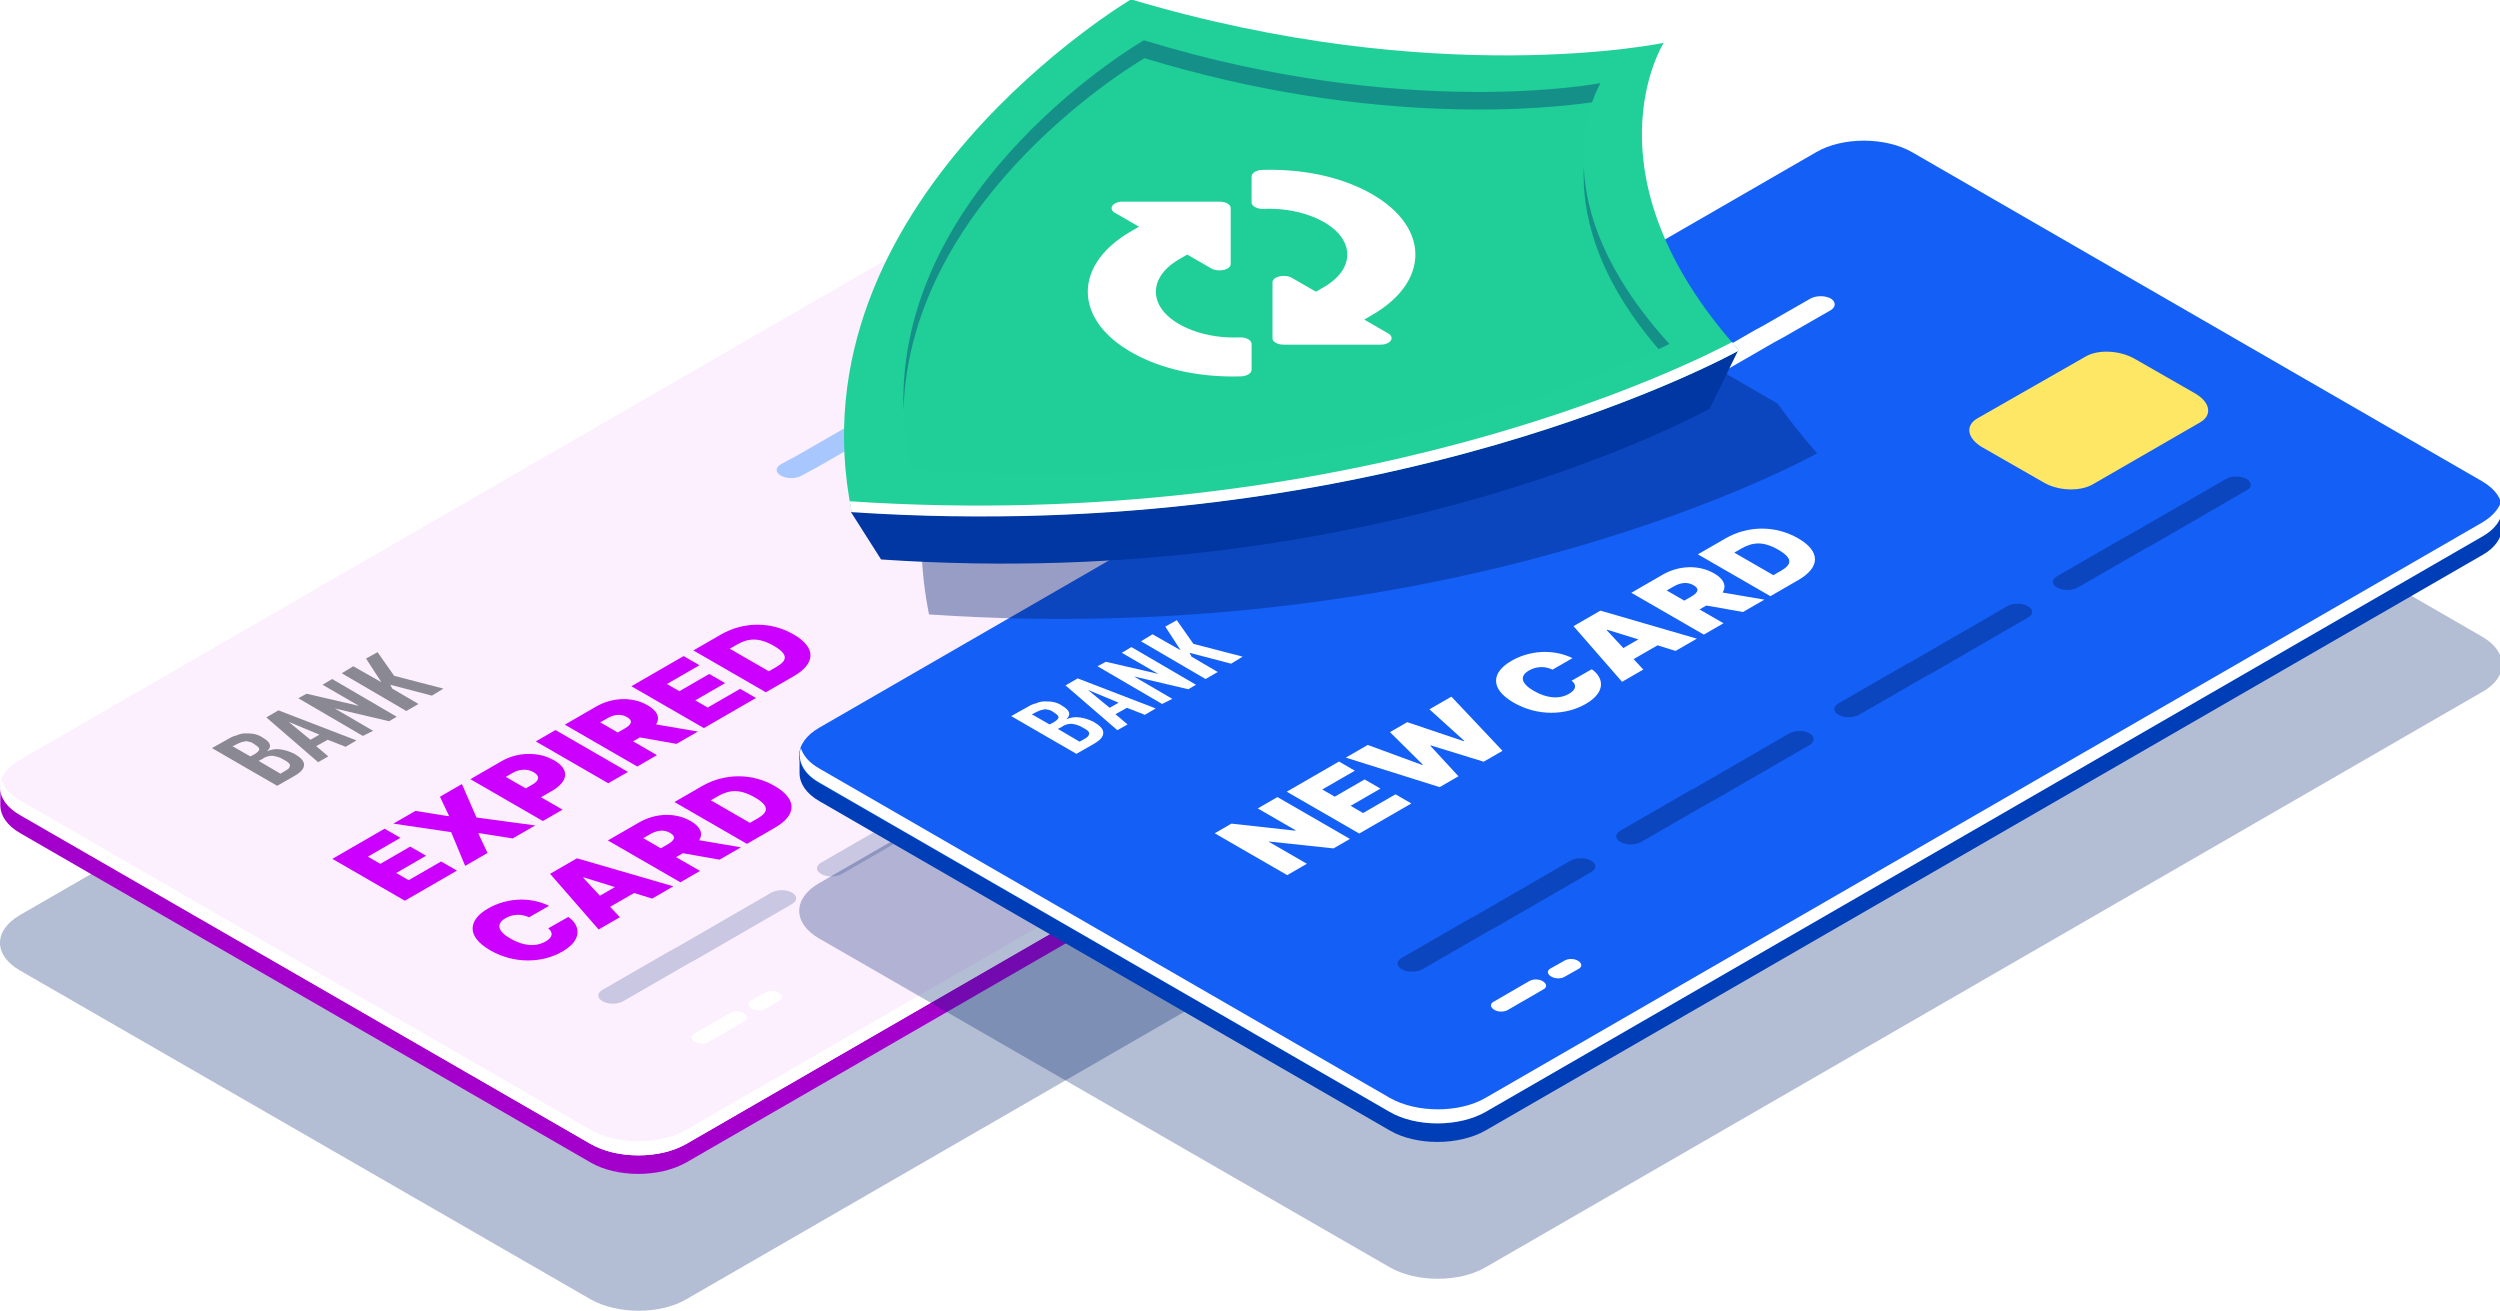 <svg width="391" height="205" viewBox="0 0 391 205" fill="none" xmlns="http://www.w3.org/2000/svg">
<g clip-path="url(#clip0)">
<path opacity="0.3" d="M3.15 143.1L159.05 53.1C163.15 50.7 169.85 50.7 174.05 53.1L263.25 104.6C267.35 107 267.35 110.9 263.25 113.2L107.35 203.2C103.25 205.6 96.55 205.6 92.35 203.2L3.15 151.8C-1.05 149.4 -1.05 145.5 3.15 143.1Z" fill="#002270"/>
<path d="M266.35 87.6V84.8L265.65 85.5C265.15 84.7 264.35 84 263.25 83.3L174.05 31.8C169.95 29.4 163.25 29.4 159.05 31.8L3.15 121.7C2.15 122.3 1.45 122.9 0.85 123.6L0.05 123.2V125.9C0.05 127.5 1.05 129.1 3.15 130.3L92.35 181.8C96.45 184.2 103.15 184.2 107.35 181.8L263.25 91.8C265.25 90.7 266.25 89.1 266.35 87.6Z" fill="#A300CC"/>
<path d="M3.15 118.8L159.05 28.8C163.15 26.4 169.85 26.4 174.05 28.8L263.25 80.3C267.35 82.7 267.35 86.6 263.25 88.9L107.35 178.9C103.25 181.3 96.55 181.3 92.35 178.9L3.15 127.5C-1.05 125.1 -1.05 121.2 3.15 118.8Z" fill="#FCF0FF"/>
<path d="M263.25 86.7L107.35 176.7C103.25 179.1 96.55 179.1 92.35 176.7L3.15 125.2C1.55 124.3 0.65 123.2 0.25 122C-0.35 123.9 0.65 126 3.15 127.4L92.35 178.9C96.451 181.3 103.15 181.3 107.35 178.9L263.25 88.9C265.85 87.4 266.75 85.4 266.15 83.5C265.75 84.7 264.75 85.8 263.25 86.7Z" fill="white"/>
<path opacity="0.5" d="M202.23 85.797L219.03 76.097C221.03 74.997 220.73 72.997 218.43 71.597L208.83 66.097C206.53 64.797 203.13 64.597 201.13 65.797L184.33 75.397C182.33 76.497 182.63 78.497 184.93 79.897L194.53 85.397C196.83 86.797 200.23 86.897 202.23 85.797Z" fill="#FFE766"/>
<g opacity="0.5">
<path d="M43.35 122.9L33.15 117L35.65 115.6C36.15 115.3 36.55 115.1 37.05 115C37.45 114.8 37.95 114.7 38.35 114.7C38.85 114.7 39.25 114.7 39.75 114.8C40.25 114.9 40.75 115.1 41.15 115.4C42.35 116.1 42.55 116.8 41.75 117.5C42.45 117.2 43.15 117.1 43.85 117.2C44.55 117.3 45.25 117.5 46.05 117.9C47.05 118.5 47.55 119 47.55 119.6C47.55 120.2 47.15 120.7 46.15 121.3L43.35 122.9ZM39.15 118.3L39.75 118C40.25 117.7 40.55 117.4 40.55 117.2C40.55 116.9 40.25 116.7 39.65 116.3C39.35 116.1 39.05 116 38.85 116C38.65 115.9 38.35 115.9 38.15 116C37.95 116 37.65 116.1 37.45 116.2C37.25 116.3 36.95 116.4 36.65 116.6L36.35 116.7L39.15 118.3ZM43.85 121L44.55 120.6C45.15 120.3 45.35 120 45.35 119.7C45.35 119.4 44.95 119.1 44.35 118.8C43.75 118.4 43.15 118.3 42.65 118.2C42.15 118.2 41.55 118.3 41.05 118.7L40.45 119L43.85 121Z" fill="#171F27"/>
<path d="M49.75 119.2L41.65 112.2L43.55 111.1L55.75 115.8L54.05 116.8L51.25 115.7L49.45 116.7L51.35 118.3L49.75 119.2ZM48.55 115.7L49.95 114.9L45.15 112.9L48.55 115.7Z" fill="#171F27"/>
<path d="M56.75 115.1L46.65 109.2L47.95 108.5L56.15 110.4L50.45 107.1L51.95 106.2L62.05 112.1L60.85 112.8L52.35 110.8L58.35 114.3L56.75 115.1Z" fill="#171F27"/>
<path d="M63.55 111.2L53.45 105.3L55.25 104.2L59.65 106.7L57.25 103L59.05 102L61.65 105.7L69.35 107.7L67.55 108.8L61.05 107.1L61.35 107.7L65.45 110.1L63.55 111.2Z" fill="#171F27"/>
</g>
<g opacity="0.5">
<path opacity="0.4" d="M123.85 139.6C122.95 139.1 121.55 139.1 120.65 139.6L105.95 148.1L104.65 148.8L94.25 154.8C93.35 155.3 93.35 156.1 94.25 156.6C95.15 157.1 96.55 157.1 97.45 156.6L107.85 150.6L109.15 149.9L123.85 141.4C124.75 140.9 124.75 140.1 123.85 139.6Z" fill="#002270"/>
<path opacity="0.4" d="M158.05 119.7C157.15 119.2 155.75 119.2 154.85 119.7L140.15 128.2L138.85 128.9L128.45 134.9C127.55 135.4 127.55 136.2 128.45 136.7C129.35 137.2 130.75 137.2 131.65 136.7L142.05 130.7L143.35 130L158.05 121.5C158.85 121 158.85 120.2 158.05 119.7Z" fill="#002270"/>
<path opacity="0.4" d="M192.15 99.8C191.25 99.3 189.85 99.3 188.95 99.8L174.25 108.3L172.95 109L162.55 115C161.65 115.5 161.65 116.3 162.55 116.8C163.45 117.3 164.85 117.3 165.75 116.8L176.15 110.8L177.45 110.1L192.15 101.6C193.05 101.1 193.05 100.3 192.15 99.8Z" fill="#002270"/>
<path opacity="0.4" d="M226.35 79.9C225.45 79.4 224.05 79.4 223.15 79.9L208.45 88.4L207.15 89.1L196.75 95.1C195.85 95.6 195.85 96.4 196.75 96.9C197.65 97.4 199.05 97.4 199.95 96.9L210.35 90.9L211.65 90.2L226.35 81.7C227.25 81.3 227.25 80.4 226.35 79.9Z" fill="#002270"/>
</g>
<path opacity="0.5" d="M161.35 51.7C160.45 51.2 159.05 51.2 158.15 51.7L150.65 56L149.35 56.7L138.95 62.7C138.05 63.2 138.05 64 138.95 64.5C139.85 65 141.25 65 142.15 64.5L152.55 58.5L153.85 57.8L161.35 53.5C162.15 53 162.15 52.2 161.35 51.7Z" fill="#579EFF"/>
<path opacity="0.5" d="M135.25 67C134.35 66.5 132.95 66.5 132.05 67L124.55 71.3L123.25 72L122.15 72.6C121.25 73.1 121.25 73.9 122.15 74.4C123.05 74.9 124.45 74.9 125.35 74.4L126.45 73.8L127.75 73.1L135.25 68.8C136.05 68.4 136.05 67.5 135.25 67Z" fill="#579EFF"/>
<path d="M110.75 163L116.45 159.7C116.95 159.4 116.95 158.9 116.35 158.5C115.75 158.1 114.85 158.1 114.25 158.4L108.55 161.7C108.05 162 108.05 162.5 108.65 162.9C109.25 163.3 110.15 163.3 110.75 163Z" fill="white"/>
<path d="M119.65 157.8L121.95 156.5C122.45 156.2 122.45 155.7 121.85 155.3C121.25 154.9 120.35 154.9 119.75 155.2L117.45 156.5C116.95 156.8 116.95 157.3 117.55 157.7C118.15 158.1 119.15 158.1 119.65 157.8Z" fill="white"/>
<path d="M63.319 140.87L71.468 136.166L68.988 134.734L63.917 137.661L61.969 136.536L66.641 133.839L64.161 132.407L59.489 135.105L57.54 133.98L62.633 131.039L60.153 129.608L51.982 134.325L63.319 140.87ZM64.979 126.822L61.525 128.816L70.559 130.145L72.751 135.425L76.25 133.405L74.81 130.35L74.899 130.299L80.191 131.13L83.712 129.097L74.523 127.857L72.242 122.629L68.81 124.61L70.227 127.602L70.138 127.653L64.979 126.822ZM84.906 128.408L87.984 126.631L84.618 124.688L86.323 123.703C88.909 122.211 89.119 120.332 86.678 118.923C84.264 117.529 80.981 117.584 78.463 119.038L73.569 121.863L84.906 128.408ZM82.227 123.307L79.105 121.505L80.19 120.878C81.269 120.255 82.493 120.214 83.467 120.776C84.436 121.335 84.391 122.058 83.312 122.681L82.227 123.307ZM86.877 114.18L83.799 115.957L95.136 122.502L98.214 120.725L86.877 114.18ZM99.673 119.883L102.751 118.106L99.009 115.946L100.072 115.332L105.807 116.342L109.15 114.412L102.618 113.3C103.244 112.267 102.862 111.216 101.29 110.308C98.876 108.915 95.748 109.059 93.229 110.513L88.336 113.338L99.673 119.883ZM96.617 114.565L93.872 112.98L94.957 112.354C96.036 111.73 97.105 111.599 98.079 112.162C99.047 112.721 98.782 113.315 97.702 113.939L96.617 114.565ZM110.086 113.872L118.235 109.167L115.755 107.736L110.684 110.663L108.735 109.538L113.407 106.841L110.927 105.409L106.255 108.106L104.307 106.981L109.399 104.041L106.919 102.61L98.749 107.327L110.086 113.872ZM124.145 105.755C127.6 103.761 127.666 101.268 124.123 99.223C120.58 97.177 116.262 97.216 112.764 99.236L108.446 101.728L119.783 108.273L124.145 105.755ZM120.248 104.988L114.137 101.46L115.222 100.833C116.993 99.811 118.654 99.645 121.023 101.012C123.393 102.38 123.105 103.339 121.422 104.31L120.248 104.988ZM85.871 141.668C82.815 140.185 79.162 140.454 76.305 142.103C73.249 143.867 72.873 146.436 76.66 148.622C80.429 150.798 84.83 150.629 87.953 148.827C91.274 146.909 90.654 144.608 88.883 143.407L85.738 145.196C86.552 145.845 86.469 146.59 85.34 147.242C83.84 148.108 81.907 147.996 79.826 146.794C77.855 145.656 77.523 144.493 79.073 143.598C80.258 142.914 81.631 142.927 82.749 143.47L85.871 141.668ZM96.948 143.455L95.431 141.825L99.174 139.664L101.997 140.54L105.318 138.622L90.239 134.238L86.032 136.667L93.627 145.372L96.948 143.455ZM93.826 140.093L91.213 137.28L91.302 137.229L96.173 138.737L93.826 140.093ZM106.41 137.992L109.488 136.215L105.746 134.055L106.809 133.441L112.544 134.451L115.888 132.521L109.355 131.409C109.981 130.376 109.599 129.325 108.027 128.417C105.613 127.024 102.485 127.168 99.967 128.622L95.073 131.447L106.41 137.992ZM103.355 132.674L100.609 131.089L101.694 130.463C102.773 129.84 103.842 129.709 104.816 130.271C105.785 130.83 105.519 131.425 104.44 132.048L103.355 132.674ZM121.185 129.462C124.64 127.468 124.706 124.976 121.163 122.93C117.62 120.885 113.302 120.923 109.804 122.943L105.486 125.436L116.823 131.981L121.185 129.462ZM117.288 128.695L111.177 125.167L112.262 124.541C114.033 123.518 115.694 123.352 118.063 124.72C120.432 126.088 120.145 127.046 118.462 128.018L117.288 128.695Z" fill="#CC00FF"/>
<path opacity="0.3" d="M128.15 138.1L284.05 48.1C288.15 45.7 294.85 45.7 299.05 48.1L388.25 99.6C392.35 102 392.35 105.9 388.25 108.2L232.35 198.2C228.25 200.6 221.55 200.6 217.35 198.2L128.15 146.8C123.95 144.4 123.95 140.5 128.15 138.1Z" fill="#002270"/>
<path d="M391.35 82.6V79.8L390.65 80.5C390.15 79.7 389.35 79 388.25 78.3L299.05 26.8C294.95 24.4 288.25 24.4 284.05 26.8L128.15 116.7C127.15 117.3 126.45 117.9 125.85 118.6L125.05 118.2V120.9C125.05 122.5 126.05 124.1 128.15 125.3L217.35 176.8C221.45 179.2 228.15 179.2 232.35 176.8L388.25 86.8C390.25 85.7 391.25 84.1 391.35 82.6Z" fill="#003EB8"/>
<path d="M128.15 113.8L284.05 23.8C288.15 21.4 294.85 21.4 299.05 23.8L388.25 75.3C392.35 77.7 392.35 81.6 388.25 83.9L232.35 173.9C228.25 176.3 221.55 176.3 217.35 173.9L128.15 122.5C123.95 120.1 123.95 116.2 128.15 113.8Z" fill="#145FF5"/>
<path d="M388.25 81.7L232.35 171.7C228.25 174.1 221.55 174.1 217.35 171.7L128.15 120.2C126.55 119.3 125.65 118.2 125.25 117C124.65 118.9 125.65 121 128.15 122.4L217.35 173.9C221.45 176.3 228.15 176.3 232.35 173.9L388.25 83.9C390.85 82.4 391.75 80.4 391.15 78.5C390.75 79.7 389.75 80.8 388.25 81.7Z" fill="white"/>
<path d="M327.23 75.797L344.03 66.097C346.03 64.997 345.73 62.997 343.43 61.597L333.83 56.097C331.53 54.797 328.13 54.597 326.13 55.797L309.33 65.397C307.33 66.497 307.63 68.497 309.93 69.897L319.53 75.397C321.83 76.797 325.23 76.897 327.23 75.797Z" fill="#FFE766"/>
<path d="M168.35 117.9L158.15 112L160.65 110.6C161.15 110.3 161.55 110.1 162.05 110C162.45 109.8 162.95 109.7 163.35 109.7C163.85 109.7 164.25 109.7 164.75 109.8C165.25 109.9 165.75 110.1 166.15 110.4C167.35 111.1 167.55 111.8 166.75 112.5C167.45 112.2 168.15 112.1 168.85 112.2C169.55 112.3 170.25 112.5 171.05 112.9C172.05 113.5 172.55 114 172.55 114.6C172.55 115.2 172.15 115.7 171.15 116.3L168.35 117.9ZM164.15 113.3L164.75 113C165.25 112.7 165.55 112.4 165.55 112.2C165.55 111.9 165.25 111.7 164.65 111.3C164.35 111.1 164.05 111 163.85 111C163.65 110.9 163.35 110.9 163.15 111C162.95 111 162.65 111.1 162.45 111.2C162.25 111.3 161.95 111.4 161.65 111.6L161.35 111.7L164.15 113.3ZM168.85 116L169.55 115.6C170.15 115.3 170.35 115 170.35 114.7C170.35 114.4 169.95 114.1 169.35 113.8C168.75 113.4 168.15 113.3 167.65 113.2C167.15 113.2 166.55 113.3 166.05 113.7L165.45 114L168.85 116Z" fill="white"/>
<path d="M174.75 114.2L166.65 107.2L168.55 106.1L180.75 110.8L179.05 111.8L176.25 110.7L174.45 111.7L176.35 113.3L174.75 114.2ZM173.55 110.7L174.95 109.9L170.15 107.9L173.55 110.7Z" fill="white"/>
<path d="M181.75 110.1L171.65 104.2L172.95 103.5L181.15 105.4L175.45 102.1L176.95 101.2L187.05 107.1L185.85 107.8L177.35 105.8L183.35 109.3L181.75 110.1Z" fill="white"/>
<path d="M188.55 106.2L178.45 100.3L180.25 99.2L184.65 101.7L182.25 98L184.05 97L186.65 100.7L194.35 102.7L192.55 103.8L186.05 102.1L186.35 102.7L190.45 105.1L188.55 106.2Z" fill="white"/>
<path opacity="0.4" d="M248.85 134.6C247.95 134.1 246.55 134.1 245.65 134.6L230.95 143.1L229.65 143.8L219.25 149.8C218.35 150.3 218.35 151.1 219.25 151.6C220.15 152.1 221.55 152.1 222.45 151.6L232.85 145.6L234.15 144.9L248.85 136.4C249.75 135.9 249.75 135.1 248.85 134.6Z" fill="#002270"/>
<path opacity="0.4" d="M283.05 114.7C282.15 114.2 280.75 114.2 279.85 114.7L265.15 123.2L263.85 123.9L253.45 129.9C252.55 130.4 252.55 131.2 253.45 131.7C254.35 132.2 255.75 132.2 256.65 131.7L267.05 125.7L268.35 125L283.05 116.5C283.85 116 283.85 115.2 283.05 114.7Z" fill="#002270"/>
<path opacity="0.4" d="M317.15 94.8C316.25 94.3 314.85 94.3 313.95 94.8L299.25 103.3L297.95 104L287.55 110C286.65 110.5 286.65 111.3 287.55 111.8C288.45 112.3 289.85 112.3 290.75 111.8L301.15 105.8L302.45 105.1L317.15 96.6C318.05 96.1 318.05 95.3 317.15 94.8Z" fill="#002270"/>
<path opacity="0.4" d="M351.35 74.9C350.45 74.4 349.05 74.4 348.15 74.9L333.45 83.4L332.15 84.1L321.75 90.1C320.85 90.6 320.85 91.4 321.75 91.9C322.65 92.4 324.05 92.4 324.95 91.9L335.35 85.9L336.65 85.2L351.35 76.7C352.25 76.3 352.25 75.4 351.35 74.9Z" fill="#002270"/>
<path d="M286.35 46.7C285.45 46.2 284.05 46.2 283.15 46.7L275.65 51L274.35 51.7L263.95 57.7C263.05 58.2 263.05 59 263.95 59.5C264.85 60 266.25 60 267.15 59.5L277.55 53.5L278.85 52.8L286.35 48.5C287.15 48 287.15 47.2 286.35 46.7Z" fill="white"/>
<path d="M260.25 62C259.35 61.5 257.95 61.5 257.05 62L249.55 66.3L248.25 67L247.15 67.6C246.25 68.1 246.25 68.9 247.15 69.4C248.05 69.9 249.45 69.9 250.35 69.4L251.45 68.8L252.75 68.1L260.25 63.8C261.05 63.4 261.05 62.5 260.25 62Z" fill="white"/>
<path d="M235.75 158L241.45 154.7C241.95 154.4 241.95 153.9 241.35 153.5C240.75 153.1 239.85 153.1 239.25 153.4L233.55 156.7C233.05 157 233.05 157.5 233.65 157.9C234.25 158.3 235.15 158.3 235.75 158Z" fill="white"/>
<path d="M244.65 152.8L246.95 151.5C247.45 151.2 247.45 150.7 246.85 150.3C246.25 149.9 245.35 149.9 244.75 150.2L242.45 151.5C241.95 151.8 241.95 152.3 242.55 152.7C243.15 153.1 244.15 153.1 244.65 152.8Z" fill="white"/>
<path d="M199.792 124.662L196.714 126.439L202.648 129.865L202.56 129.916L192.595 128.816L189.982 130.325L201.32 136.87L204.397 135.093L198.441 131.654L198.507 131.616L208.56 132.69L211.129 131.207L199.792 124.662ZM212.585 130.366L220.734 125.662L218.254 124.23L213.183 127.158L211.234 126.033L215.906 123.336L213.426 121.904L208.754 124.601L206.805 123.476L211.898 120.536L209.418 119.104L201.248 123.821L212.585 130.366ZM225.161 123.106L228.106 121.406L223.699 116.638L223.788 116.587L232.047 119.131L234.992 117.43L226.999 108.955L223.566 110.937L229.014 115.871L228.925 115.922L220.09 112.944L217.389 114.503L222.526 119.591L222.437 119.642L213.912 116.51L210.48 118.491L225.161 123.106ZM245.937 102.931C242.881 101.448 239.227 101.717 236.371 103.366C233.315 105.13 232.939 107.699 236.725 109.885C240.495 112.061 244.896 111.892 248.018 110.09C251.34 108.172 250.72 105.871 248.948 104.67L245.804 106.459C246.618 107.108 246.535 107.853 245.405 108.505C243.905 109.371 241.973 109.259 239.892 108.057C237.921 106.919 237.589 105.756 239.139 104.861C240.323 104.177 241.696 104.19 242.814 104.733L245.937 102.931ZM257.014 104.718L255.497 103.088L259.239 100.927L262.062 101.803L265.384 99.885L250.304 95.501L246.097 97.93L253.692 106.635L257.014 104.718ZM253.892 101.356L251.279 98.543L251.367 98.492L256.239 100L253.892 101.356ZM266.476 99.255L269.554 97.478L265.812 95.318L266.874 94.704L272.609 95.714L275.953 93.784L269.421 92.672C270.046 91.639 269.664 90.588 268.092 89.68C265.679 88.287 262.551 88.431 260.032 89.885L255.139 92.71L266.476 99.255ZM263.42 93.937L260.674 92.352L261.759 91.726C262.839 91.103 263.907 90.972 264.882 91.534C265.85 92.093 265.585 92.688 264.505 93.311L263.42 93.937ZM281.251 90.725C284.705 88.731 284.772 86.239 281.229 84.193C277.686 82.148 273.368 82.186 269.869 84.206L265.551 86.699L276.889 93.244L281.251 90.725ZM277.354 89.958L271.242 86.43L272.327 85.804C274.099 84.781 275.759 84.615 278.129 85.983C280.498 87.351 280.21 88.309 278.527 89.281L277.354 89.958Z" fill="white"/>
<path opacity="0.4" d="M284.2 70.9C281.8 68.2 279.8 65.6 278 63.1L217.8 28.3C213.7 25.9 207 25.9 202.8 28.3L149.8 58.9C144.9 69.7 142.5 82.2 145.3 96.1C229.2 101.8 284.2 70.9 284.2 70.9Z" fill="#002270"/>
<path d="M261.9 56.8C246.6 34.7 256.5 18.9 256.5 18.9C256.5 18.9 223.3 25.9 178.7 12.6C178.7 12.6 134.9 38.6 136.8 78.9L133.1 80.1L137.8 87.5C216.1 92.8 267.4 63.9 267.4 63.9L271.8 54.9L261.9 56.8Z" fill="#0037A3"/>
<path d="M260.2 6.7C260.2 6.7 224.7 14.2 176.9 -0.1C176.9 -0.1 123.4 31.6 133.2 80C217 85.7 272 54.8 272 54.8C247.2 27.2 260.2 6.7 260.2 6.7Z" fill="#21CF99"/>
<path d="M270.899 53.5C264.299 57 211.199 83.6 132.899 78.4C132.999 79 133.099 79.5 133.199 80.1C216.999 85.7 271.999 54.8 271.999 54.8C271.599 54.4 271.199 53.9 270.899 53.5Z" fill="white"/>
<path opacity="0.2" d="M250.4 13C250.4 13 220.1 18.9 179 6.3C179 6.3 133.5 32.5 142.5 73.4C214.3 79.2 261 53.7 261 53.7C239.5 30.2 250.4 13 250.4 13Z" fill="#21CF99"/>
<g opacity="0.6">
<path opacity="0.6" d="M179 9.1C215 20.1 242.8 16.9 249 16C249.7 14.1 250.3 13 250.3 13C250.3 13 220 18.9 178.9 6.3C178.9 6.3 140.2 28.6 141.3 64.2C142.3 30.3 179 9.1 179 9.1Z" fill="#002270"/>
<path opacity="0.6" d="M247.701 26.1C247.401 33 249.401 43 259.401 54.6C260.501 54.1 261.101 53.8 261.101 53.8C251.001 42.7 248.001 33.2 247.701 26.1Z" fill="#002270"/>
</g>
<g clip-path="url(#clip1)" filter="url(#filter0_d)">
<path d="M186.466 51.651C179.623 49.066 178.969 43.693 184.428 40.541L185.686 39.815L189.459 41.994C189.962 42.284 190.717 42.371 191.396 42.212C192.075 42.052 192.503 41.689 192.478 41.268L192.478 32.554C192.503 31.988 191.698 31.523 190.717 31.537L175.623 31.537C174.894 31.523 174.265 31.77 173.988 32.162C173.712 32.554 173.862 32.99 174.366 33.28L178.139 35.459L176.881 36.185C167.171 41.79 167.926 51.23 179.196 56.226C183.59 58.185 188.853 59.024 194.106 58.864C195.034 58.837 195.748 58.366 195.748 57.829L195.748 53.792C195.748 53.214 194.926 52.733 193.927 52.772C191.351 52.877 188.745 52.52 186.466 51.651Z" fill="white"/>
<path d="M212.301 29.214C207.906 27.255 202.641 26.414 197.391 26.575C196.463 26.603 195.748 27.073 195.748 27.611L195.748 31.648C195.748 32.226 196.571 32.707 197.57 32.667C200.146 32.566 202.754 32.922 205.031 33.788C211.873 36.373 212.527 41.747 207.068 44.898L205.811 45.624L202.037 43.446C201.534 43.156 200.779 43.068 200.1 43.228C199.421 43.388 198.993 43.751 199.019 44.172L199.019 52.886C198.993 53.452 199.798 53.917 200.779 53.902L215.873 53.902C216.603 53.917 217.231 53.67 217.508 53.278C217.785 52.886 217.634 52.45 217.131 52.16L213.357 49.981L214.615 49.255C224.325 43.649 223.571 34.21 212.301 29.214Z" fill="white"/>
</g>
</g>
<defs>
<filter id="filter0_d" x="140.497" y="4.483" width="110.503" height="76.474" filterUnits="userSpaceOnUse" color-interpolation-filters="sRGB">
<feFlood flood-opacity="0" result="BackgroundImageFix"/>
<feColorMatrix in="SourceAlpha" type="matrix" values="0 0 0 0 0 0 0 0 0 0 0 0 0 0 0 0 0 0 127 0" result="hardAlpha"/>
<feOffset/>
<feGaussianBlur stdDeviation="7.5"/>
<feColorMatrix type="matrix" values="0 0 0 0 0.089 0 0 0 0 0.121 0 0 0 0 0.151 0 0 0 0.15 0"/>
<feBlend mode="normal" in2="BackgroundImageFix" result="effect1_dropShadow"/>
<feBlend mode="normal" in="SourceGraphic" in2="effect1_dropShadow" result="shape"/>
</filter>
<clipPath id="clip0">
<rect width="391" height="205" rx="24" fill="white"/>
</clipPath>
<clipPath id="clip1">
<rect width="46.477" height="46.477" fill="white" transform="matrix(0.866 -0.5 0.866 0.5 155.497 42.72)"/>
</clipPath>
</defs>
</svg>
